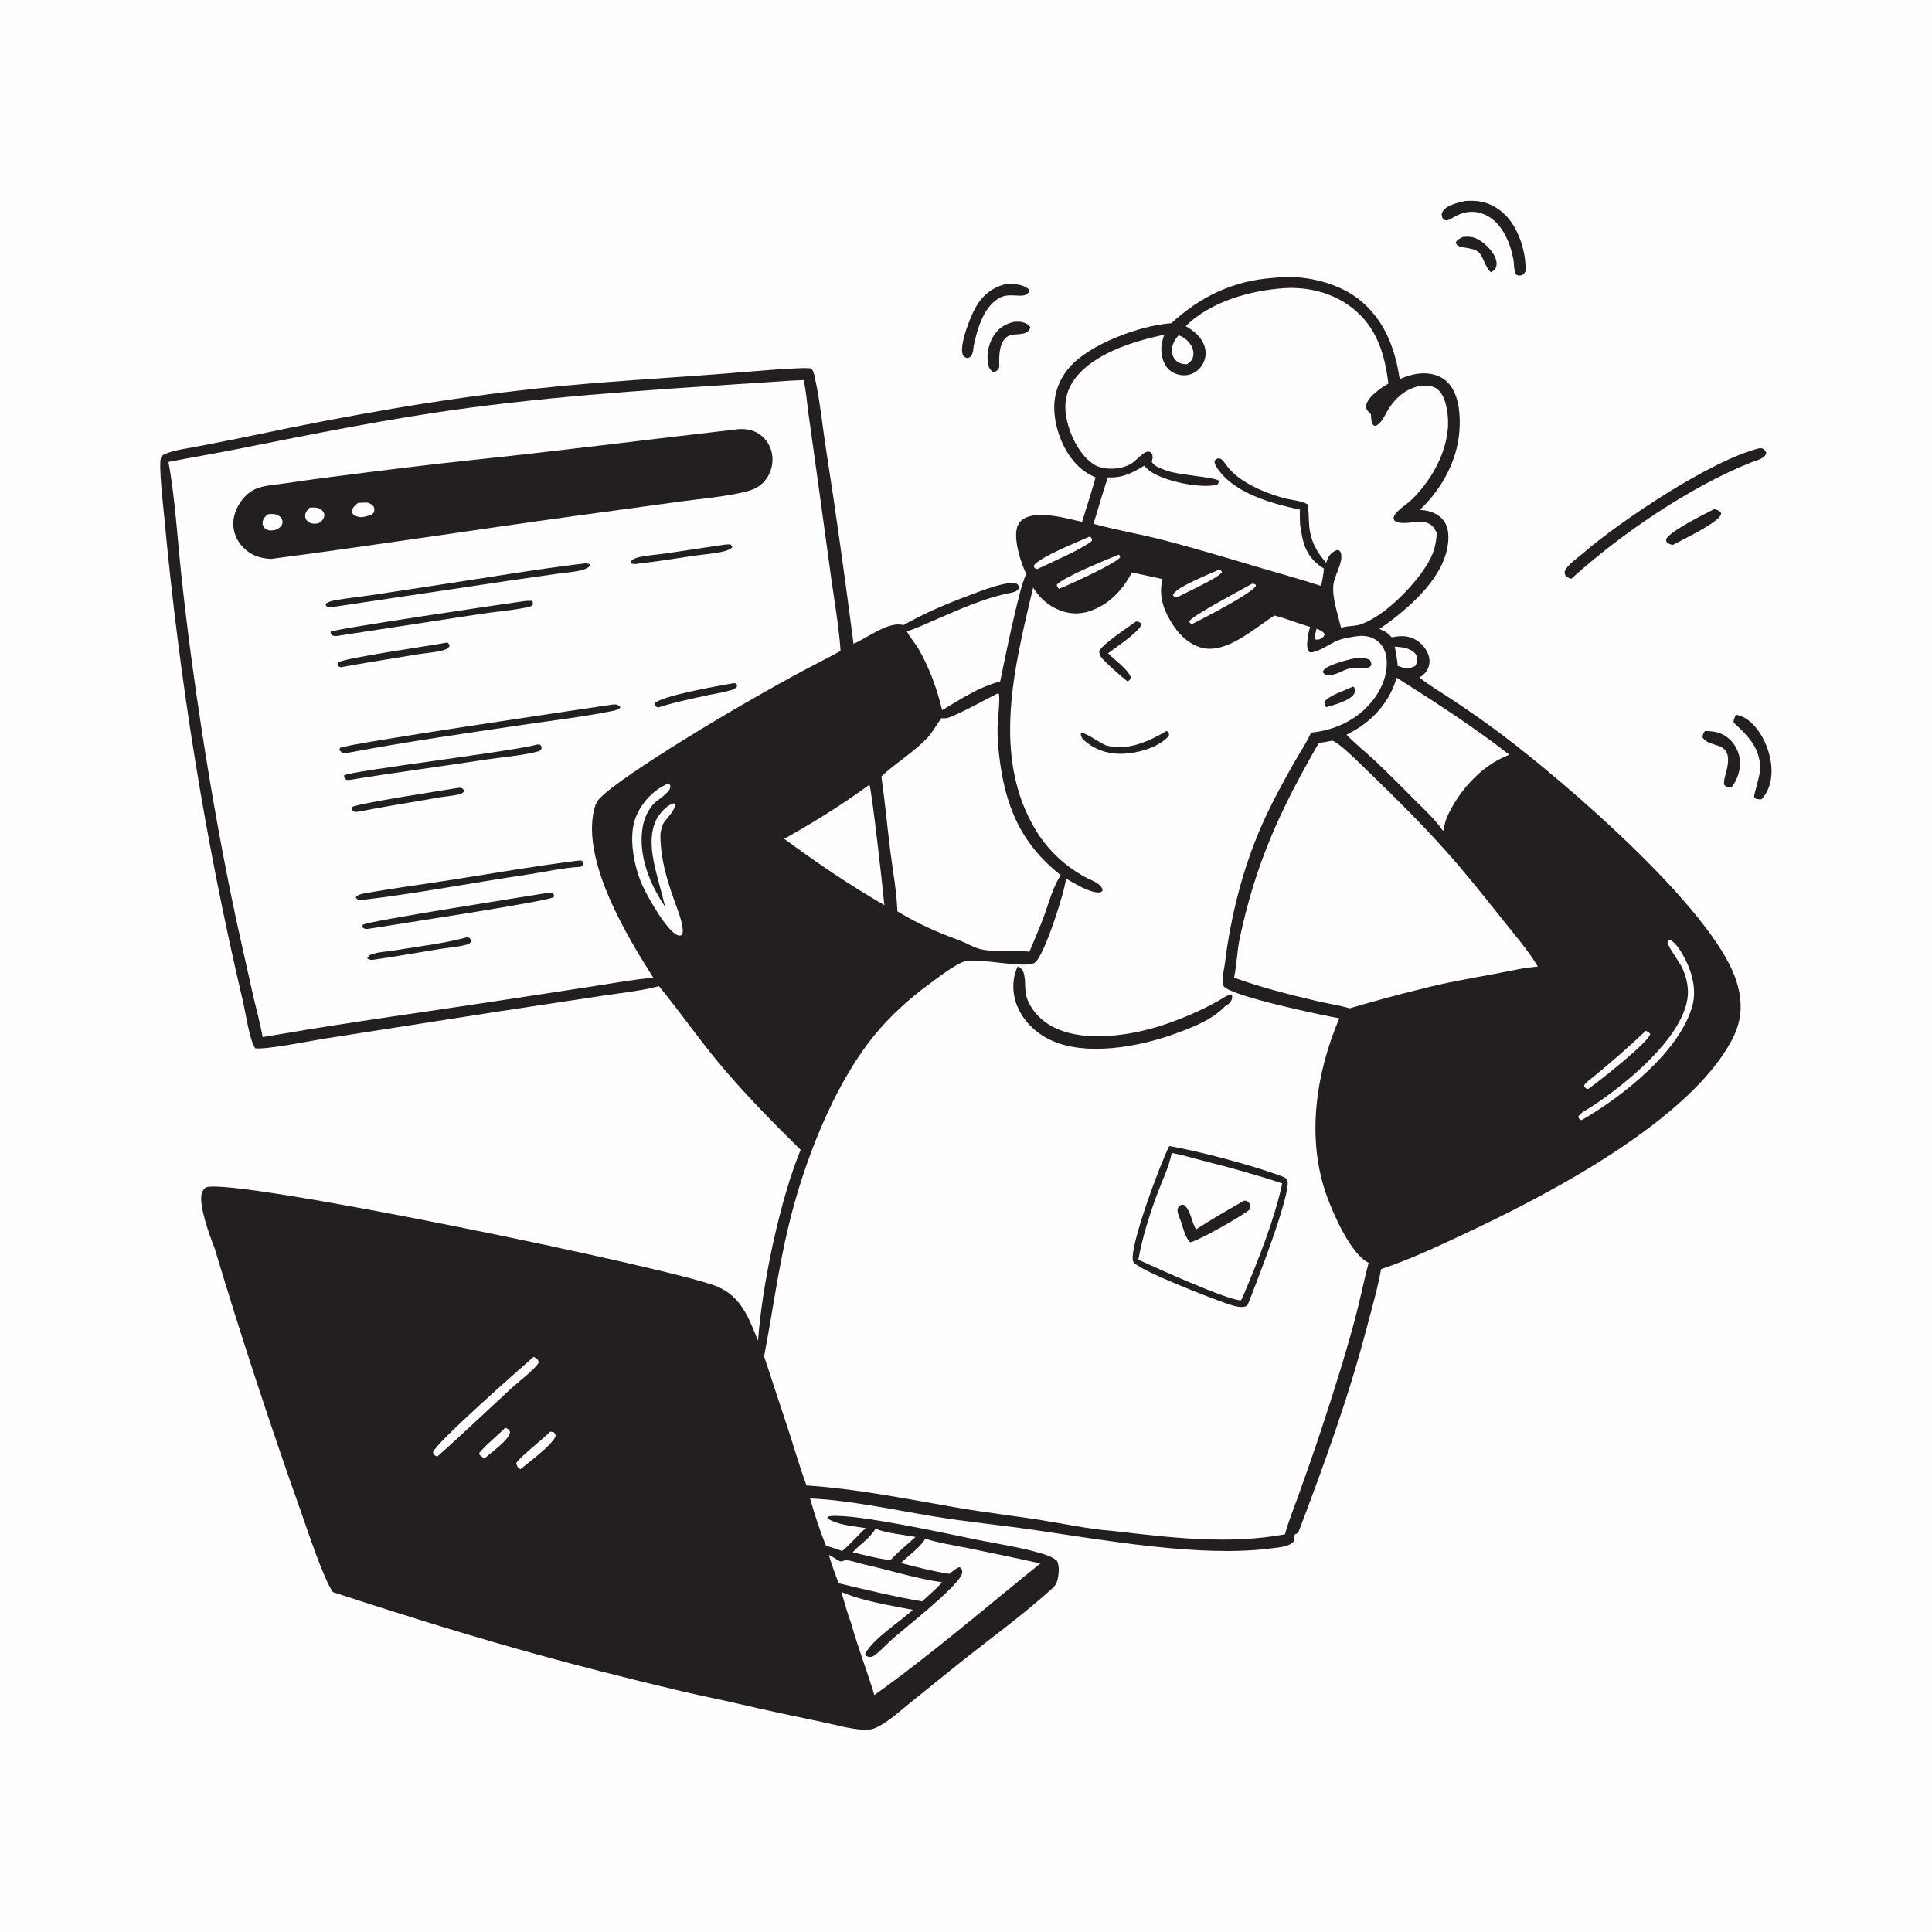 <?xml version="1.0" encoding="utf-8" ?>
<svg xmlns="http://www.w3.org/2000/svg" xmlns:xlink="http://www.w3.org/1999/xlink" width="1024" height="1024">
	<path fill="#FEFEFE" d="M0 0L1024 0L1024 1024L0 1024L0 0Z"/>
	<path fill="#231F20" d="M775.405 125.561C776.824 125.463 778.349 125.39 779.761 125.613C784.115 126.297 788.357 130.176 790.858 133.6C792.39 135.697 793.706 138.533 793.059 141.195C792.652 142.869 791.547 143.471 790.202 144.35C790.086 144.222 789.973 144.092 789.854 143.967C787.45 141.443 786.7 138.255 785.005 135.298C782.645 131.179 777.491 131.89 773.435 130.565C772.326 130.203 771.997 129.604 771.551 128.607C772.341 126.905 773.817 126.364 775.405 125.561Z"/>
	<path fill="#231F20" d="M908.474 269.868C909.852 269.953 910.719 270.582 911.852 271.291C912.183 272.118 912.299 271.973 912.084 272.728C910.883 276.945 891.554 286.154 886.656 288.786C885.295 288.642 884.638 288.238 883.5 287.541C883.213 286.835 882.913 286.551 883.16 285.775C884.392 281.902 904.106 272.074 908.474 269.868Z"/>
	<path fill="#231F20" d="M537.538 170.56C539.11 170.515 540.754 170.399 542.279 170.844C543.946 171.331 545.281 172.067 546.136 173.561C544.168 179.379 536.443 175.324 532.765 179.339C529.329 183.087 529.492 189.809 529.649 194.576C529.482 194.967 529.307 195.432 529.037 195.763C528.074 196.941 527.646 196.974 526.248 197.04C524.83 196.055 524.302 195.329 523.886 193.635C522.646 188.579 523.824 182.552 526.532 178.147C529.092 173.984 532.834 171.596 537.538 170.56Z"/>
	<path fill="#231F20" d="M903.632 387.472C907.906 387.429 911.815 388.059 915.321 390.651C919.175 393.5 921.698 398.081 922.187 402.835C922.703 407.837 920.837 413.432 917.7 417.341C917.267 417.372 916.643 417.436 916.225 417.376C914.926 417.189 914.619 416.807 913.835 415.871C913.476 413.41 914.553 410.751 915.134 408.343C919.195 391.532 906.401 397.399 902.396 390.813C902.418 389.277 902.823 388.712 903.632 387.472Z"/>
	<path fill="#231F20" d="M920.083 378.828C923.458 379.453 925.79 380.788 928.305 383.135C934.707 389.11 938.741 399.344 938.954 408.03C939.095 413.781 937.589 419.488 933.563 423.707C932.554 423.718 931.647 423.552 930.657 423.365C930.347 423.033 929.927 422.777 929.728 422.368C929.384 421.661 933.129 410.327 932.987 406.842C932.545 396.006 926.372 389.867 918.934 383.076C918.549 381.637 919.516 380.133 920.083 378.828Z"/>
	<path fill="#231F20" d="M532.903 150.588C536.672 150.34 541.042 150.528 544.329 152.611C545.304 153.229 545.339 153.392 545.539 154.451C542.763 159.464 535.565 153.989 528.803 158.423C521.042 163.513 517.879 174.744 516.076 183.336C515.919 184.817 515.788 186.66 515.108 188.012C514.533 189.155 513.924 189.453 512.766 189.822C511.574 189.392 510.808 189.312 510.283 188.018C508.261 183.03 514.411 167.605 517.095 162.918C520.812 156.428 525.736 152.517 532.903 150.588Z"/>
	<path fill="#231F20" d="M776.241 106.571C777.896 106.391 779.54 106.377 781.204 106.447C788.17 106.742 794.135 109.825 798.786 114.939C805.2 121.994 808.996 134.289 808.569 143.747C808.041 144.758 807.695 145.435 806.517 145.858C805.261 146.309 804.608 146 803.511 145.486C802.316 143.443 802.561 139.785 802.101 137.383C801.634 135.085 801.105 132.839 800.356 130.615C798.098 123.908 793.988 116.997 787.351 113.912C782.082 111.464 776.415 111.839 771.403 114.597C770.145 115.289 768.446 116.48 767.059 116.732C765.774 116.964 765.484 116.433 764.583 115.655C764.228 114.494 763.841 113.738 764.391 112.542C766.067 108.896 772.667 107.439 776.241 106.571Z"/>
	<path fill="#231F20" d="M932.505 237.587L933.992 237.629C935.147 238.317 935.556 238.699 936.146 239.911C935.776 243.089 930.847 244.016 928.117 245.102C895.674 258.009 858.661 283.277 832.808 306.771C831.303 306.384 830.76 305.928 829.663 304.901C829.266 303.688 829.031 303.387 829.654 302.177C831.259 299.055 836.097 295.742 838.836 293.375C858.926 276.017 907.076 243.767 932.505 237.587Z"/>
	<path fill="#231F20" d="M675.618 147.221C689.885 145.455 707.584 149.226 719.222 157.881C733.325 168.369 739.383 184.119 741.856 200.892C745.984 199.215 750.173 197.862 754.684 197.872C759.416 197.884 764.129 199.327 767.45 202.824C772.852 208.511 773.825 217.723 773.686 225.213C773.363 242.587 764.923 258.332 752.593 270.239C753.408 270.308 754.223 270.38 755.034 270.49C758.896 271.013 762.956 272.84 765.295 276.068C768.082 279.917 767.987 285.246 767.237 289.725C764.228 307.687 745.353 323.571 731.114 333.38C734.008 334.44 735.534 335.538 737.688 337.8C740.378 337.26 743.054 336.893 745.784 337.403C749.844 338.162 753.329 340.601 755.575 344.047C757.22 346.572 758.127 349.496 757.454 352.495C756.746 355.651 754.993 357.413 752.35 359.111C757.636 363.331 763.764 366.893 769.411 370.64C778.417 376.615 787.325 382.815 795.96 389.317C829.341 414.453 907.473 481.425 920.091 519.28C923.668 530.012 923.63 539.902 918.487 550.092C896.494 593.662 820.418 633.205 777.452 653.362C762.574 660.342 747.62 667.484 731.993 672.645C730.257 682.756 727.267 692.834 724.67 702.757C714.69 740.894 702.009 775.774 688.019 812.53C687.106 812.829 686.567 813.058 685.857 813.712C685.772 814.515 685.714 815.278 685.721 816.088C685.722 816.325 685.73 816.561 685.735 816.797C685.412 817.275 685.42 817.321 684.903 817.755C682.174 820.046 676.45 820.294 672.954 820.746C636.26 825.496 585.402 816.296 548.056 810.897C530.137 808.306 512.114 806.595 494.246 803.614C474.39 800.301 449.917 795.144 430.131 794.237L429.324 794.203C431.793 802.743 434.462 811.091 437.844 819.318C440.75 820.083 443.575 821.069 446.417 822.042C450.764 818.411 454.613 813.77 458.855 809.92C453.005 809 443.28 808.22 438.624 804.734L438.584 803.973C439.171 803.768 439.683 803.589 440.308 803.531C454.011 802.28 502.476 812.989 517.385 816.001C528.756 818.298 540.484 819.966 551.613 823.24C554.802 824.178 557.718 825.126 560.29 827.32C561.709 830.304 561.182 835.401 560.156 838.522C559.517 840.464 557.71 841.908 556.224 843.238C540.791 857.05 523.632 869.383 507.456 882.344L482.921 902.108C477.339 906.61 471.278 912.283 464.824 915.458C462.184 916.757 459.909 916.984 456.993 916.776C449.999 916.275 442.638 914.137 435.756 912.708C420.731 909.588 405.745 906.405 390.805 902.901C381.158 900.638 371.42 898.769 361.776 896.494C332.246 889.527 302.648 882.021 273.458 873.745C240.935 864.524 208.607 854.395 176.487 843.867C171.358 836.732 162.706 810.204 159.271 800.526C142.959 754.565 127.77 708.343 113.763 661.626C111.251 655.343 105.072 638.367 106.948 632.441C107.295 631.344 108.19 629.748 109.289 629.312C123.052 623.85 357.363 672.388 380.046 681.85C392.972 687.242 396.868 698.639 401.783 710.627C403.814 681.747 413.323 636.017 424.36 609.433C409.129 594.409 393.863 578.96 380.227 562.453C369.519 549.49 359.918 535.667 349.263 522.68C339.744 525.226 329.515 526.198 319.764 527.691L264.712 536.019L171.898 550.495C164.819 551.591 141.029 556.498 135.244 555.588C132.109 550.773 130.246 536.996 128.774 530.752C108.876 446.289 95.11 360.724 87.087 274.31C86.585 268.901 83.944 246.419 85.329 242.558C85.798 241.252 87.038 240.811 88.241 240.331C93.102 238.392 98.963 237.76 104.125 236.744C114.061 234.787 124.002 232.909 133.912 230.822C185.079 220.045 233.67 211.401 285.766 205.794C319.21 202.194 352.819 200.502 386.339 197.846C391.699 197.422 427.36 194.187 430.03 195.367C431.307 196.714 431.755 199.478 432.142 201.293C434.741 213.481 435.935 226.158 437.868 238.483C443.224 272.629 447.922 306.925 452.383 341.201C459.558 338.255 471.075 328.998 478.804 331.336C490.25 324.819 502.377 319.73 514.713 315.161C520.089 313.169 534.463 307.35 539.156 309.502C540.027 310.628 540.024 310.608 539.971 312.03C538.799 313.855 535.939 314.167 533.965 314.578C520.914 317.291 507.917 323.268 495.703 328.503C490.752 330.625 485.777 333.068 480.611 334.605C482.342 337.89 485.021 340.804 486.898 344.055C492.729 354.151 496.596 365.11 499.372 376.38C508.944 370.727 519.2 363.858 530.087 361.252C532.834 348.215 535.339 335.289 538.55 322.334C540.063 316.228 541.434 309.997 543.89 304.188C541.041 298.056 537.461 287.085 538.882 280.321C539.356 278.064 540.542 276.218 542.514 274.989C549.957 270.348 565.466 274.724 573.518 276.602C575.94 268.763 578.417 260.97 580.682 253.082C578.001 251.802 575.46 250.449 573.161 248.542C564.904 241.694 559.837 229.738 558.907 219.217C558.097 210.053 560.769 201.772 566.753 194.789C577.425 182.335 604.421 172.509 620.356 171.348L621.082 171.302L620.876 171.231C636.837 156.782 653.851 148.701 675.618 147.221Z"/>
	<path fill="#FEFEFE" d="M697.806 333.188C699.354 333.921 701.138 334.463 702.027 336.013C701.808 337.373 701.573 337.382 700.521 338.309C699.212 338.804 698.648 339.317 697.266 338.873C696.609 337.242 697.456 334.87 697.806 333.188Z"/>
	<path fill="#FEFEFE" d="M267.769 756.745C268.188 756.912 268.968 757.194 269.317 757.456C269.831 757.842 270.292 758.479 270.281 759.134C270.223 762.894 259.662 770.426 256.814 772.966C256.226 772.644 255.685 772.323 255.167 771.893C254.37 771.229 254.068 771.244 253.977 770.154C257.982 765.304 263.349 761.28 267.769 756.745Z"/>
	<path fill="#FEFEFE" d="M646.184 301.884C647.159 302.187 647.102 302.374 647.683 303.16C646.182 306.241 627.988 314.292 623.84 316.641C622.658 316.338 622.485 316.473 621.644 315.513C621.714 315.309 621.746 315.089 621.853 314.902C624.156 310.897 641.219 304.177 646.184 301.884Z"/>
	<path fill="#FEFEFE" d="M739.217 342.729C741.399 342.921 743.769 343.008 745.845 343.741C747.816 344.436 750.13 345.642 750.848 347.758C751.473 349.6 751.032 351.38 750.121 353.003C746.177 354.805 744.761 354.263 740.827 352.954C740.515 349.461 739.969 346.153 739.217 342.729Z"/>
	<path fill="#FEFEFE" d="M291.687 758.764L293.541 759.149C294.358 760.131 294.441 760.117 294.444 761.377C292.151 766.281 280.473 774.888 275.903 778.669C275.687 778.576 275.452 778.519 275.256 778.392C274.201 777.707 273.855 776.524 273.654 775.386C276.08 771.734 287.698 762.859 291.687 758.764Z"/>
	<path fill="#FEFEFE" d="M592.897 293.967L593.653 294.579L593.632 295.502C590.399 299.147 566.92 309.818 561.285 312.109C560.608 311.364 560.305 310.955 560.084 309.967C563.731 305.726 586.659 296.594 592.897 293.967Z"/>
	<path fill="#FEFEFE" d="M577.32 284.457L578.067 284.646C578.749 285.605 578.839 285.372 578.699 286.643C574.145 290.808 556.352 298.405 549.689 301.647C548.673 301.329 548.609 301.308 547.968 300.462L548.229 299.318C552.698 294.511 570.747 287.48 577.32 284.457Z"/>
	<path fill="#FEFEFE" d="M663.705 309.344C664.299 309.329 664.831 309.548 665.398 309.711L665.7 310.512C662.636 315.046 638.384 327.4 632.185 330.582L631.377 330.744L630.448 329.776L630.272 330.078C630.338 329.786 630.363 329.483 630.468 329.203C631.489 326.492 659.099 311.972 663.705 309.344Z"/>
	<path fill="#FEFEFE" d="M624.714 177.688C627.048 178.615 628.809 179.723 630.366 181.734C631.899 183.714 632.889 186.147 632.425 188.679C632.023 190.878 630.887 191.864 629.108 193.076C627.137 193.041 625.324 192.772 623.748 191.499C622.209 190.255 621.355 188.531 621.191 186.57C620.893 183.02 622.445 180.261 624.714 177.688Z"/>
	<path fill="#FEFEFE" d="M872.27 546.35C873.374 546.799 873.913 547.113 874.682 548.029C873.644 552.587 847.265 573.265 841.8 577.181C841.774 577.184 841.747 577.196 841.72 577.191C840.522 576.977 840.455 576.809 839.675 575.898C839.739 575.557 839.685 575.172 839.865 574.877C840.653 573.585 843.164 571.88 844.348 570.904C854.004 562.946 863.2 554.974 872.27 546.35Z"/>
	<path fill="#FEFEFE" d="M464.01 810.244C470.246 812.807 478.57 813.301 485.243 814.63C480.919 818.642 476.386 822.148 472.34 826.48C470.455 827.549 454.928 823.415 451.952 822.73C455.978 818.22 460.842 815.648 464.01 810.244Z"/>
	<path fill="#FEFEFE" d="M282.787 719.175C283.202 719.355 283.761 719.576 284.118 719.84C285.227 720.66 285.354 721.04 285.505 722.302C283.482 725.768 274.501 732.596 271.025 735.811C257.992 747.864 245.106 760.102 231.884 771.948C231.65 771.89 231.401 771.876 231.183 771.775C230.045 771.246 229.82 770.811 229.494 769.715C231.228 764.44 275.808 725.334 282.787 719.175Z"/>
	<path fill="#FEFEFE" d="M884.117 498.282L885.952 498.54C888.085 500.176 889.707 502.34 891.098 504.623C896.017 512.695 899.582 523.288 897.1 532.693C890.656 557.111 859.555 581.525 838.197 593.723C837.115 593.173 837.05 593.068 836.449 592.006C837.264 589.929 841.751 587.751 843.744 586.44C861.406 574.82 890.761 551.093 894.33 529.658C895.251 524.121 894.099 518.658 891.887 513.58C890.357 510.066 884.327 502.16 883.82 499.724C883.72 499.243 884.018 498.763 884.117 498.282Z"/>
	<path fill="#FEFEFE" d="M439.334 824.18C441.409 824.903 443.902 827.239 445.748 827.592C446.35 827.707 447.57 826.881 448.237 826.913C451.302 827.057 455.391 828.6 458.475 829.294C472.043 832.35 485.633 836.714 499.38 838.66C498.003 840.111 496.559 841.504 495.143 842.917L488.743 848.749C473.874 846.234 459.208 842.652 444.544 839.167C442.641 834.21 440.732 829.311 439.334 824.18Z"/>
	<path fill="#FEFEFE" d="M354.036 415.332L355.073 415.918C356.774 419.346 348.507 423.701 346.344 426.167C343.412 429.508 341.524 433.537 340.717 437.901C337.971 452.763 344.252 468.517 352.517 480.56C350.638 472.614 348.148 464.768 346.519 456.769C344.913 448.879 344.339 439.235 349.161 432.319C350.911 429.81 354.106 426.378 357.197 425.762L357.729 426.268C357.835 430.187 352.931 433.646 351.296 437.038C350.584 438.515 350.336 440.4 350.037 442.005C349.919 454.232 353.195 465.46 357.239 476.887C358.971 481.783 361.368 487.31 361.841 492.508C361.97 493.919 361.951 494.594 361.085 495.712C360.227 495.854 360.014 496 359.162 495.67C353.376 493.43 343.322 475.494 340.549 469.405C336.09 459.613 332.871 443.532 336.955 433.209C340.044 425.399 346.313 418.648 354.036 415.332Z"/>
	<path fill="#FEFEFE" d="M460.795 415.945C461.922 417.519 468.203 473.333 468.722 479.755C459.35 474.334 450.218 468.594 441.2 462.602C432.558 456.772 424.042 450.794 415.662 444.592C431.472 435.756 446.142 426.614 460.795 415.945Z"/>
	<path fill="#FEFEFE" d="M490.388 815.563C497.643 817.824 505.621 819.027 513.087 820.547C525.867 823.149 538.668 825.815 551.392 828.677C522.664 851.774 493.285 877.177 463.42 898.406C459.621 885.732 454.77 873.422 451.217 860.656C449.157 855.203 447.597 849.376 445.956 843.779C457.705 848.749 471.311 850.774 483.789 853.255C476.71 859.881 463.089 868.218 458.567 876.452C458.791 877.255 458.617 877.311 459.175 877.685C459.993 878.233 461.354 878.393 462.287 878.055C464.598 877.217 470.613 870.778 472.86 868.816C480.651 862.013 506.047 842.249 509.614 834.738C510.128 833.654 510.15 832.863 509.733 831.748C509.412 830.888 509.246 831.002 508.496 830.633C506.574 831.179 504.823 832.921 503.263 834.15C494.507 832.865 486.099 830.666 477.551 828.424C481.521 824.377 487.593 820.433 490.388 815.563Z"/>
	<path fill="#FEFEFE" d="M740.227 359.17C760.662 372.147 780.899 385.131 800.02 400.05C799.59 400.209 799.16 400.369 798.734 400.541C784.68 406.221 772.802 419.734 766.823 433.376C765.93 435.669 765.445 438.096 764.878 440.487C760.868 434.59 755.46 429.592 750.431 424.575C743.351 417.512 736.342 410.304 729.041 403.468C723.978 398.727 718.533 394.415 713.69 389.44C714.985 388.753 716.275 388.059 717.55 387.337C728.326 381.237 736.923 371.16 740.227 359.17Z"/>
	<path fill="#FEFEFE" d="M528.895 367.467L529.423 367.856C530.121 370.654 528.769 381.837 528.718 385.852C528.656 390.64 528.99 395.385 529.537 400.141C532.615 426.911 540.747 446.868 562.217 463.892C557.971 470.173 555.833 478.854 553.18 485.964C550.856 492.191 548.204 498.309 545.61 504.427C537.668 503.409 526.166 504.944 519.153 502.919C515.27 501.799 511.39 499.429 507.507 498.015C496.733 494.2 485.326 489.009 475.611 482.992C475.285 472.51 473.199 461.607 471.89 451.174C470.234 437.979 469.05 424.697 467.148 411.539C474.923 404.125 484.706 398.548 491.971 390.549C494.677 387.569 496.476 383.8 498.994 380.643C500.085 380.705 501.31 380.806 502.366 380.481C507.961 378.758 522.59 370.597 528.895 367.467Z"/>
	<path fill="#FEFEFE" d="M705.838 392.616L706.218 392.584C710.157 393.932 720.402 404.309 723.721 407.509C738.233 421.498 752.595 435.669 766.037 450.701C776.538 462.444 786.337 474.718 796.107 487.064C802.546 495.201 809.787 503.394 815.092 512.301C807.312 512.902 799.554 514.804 791.881 516.225C778.931 518.624 765.859 520.831 753.126 524.222C740.423 527.25 727.883 530.773 715.348 534.421C709.57 532.758 703.43 531.857 697.555 530.481C682.742 527.014 668.422 523.328 654.077 518.203C655.565 511.181 655.657 503.909 657.171 496.866C665.822 456.615 678.759 428.982 699.054 393.665C701.348 393.56 703.588 393.048 705.838 392.616Z"/>
	<path fill="#FEFEFE" d="M680.684 152.732C693.412 151.94 706.482 155.224 716.619 163.128C729.658 173.295 734.004 187.669 735.858 203.344C734.101 204.337 732.398 205.354 730.81 206.607C728.281 208.601 724.019 212.081 724.067 215.59C724.092 217.419 725.444 218.329 726.597 219.561C726.704 221.258 726.753 223.887 727.849 225.257C728.309 225.833 728.805 225.61 729.47 225.61C732.366 223.82 733.6 220.966 735.186 218.097C738.488 212.124 744.086 206.724 750.856 204.968C753.873 204.186 758.565 204.054 761.267 205.842C765.072 208.359 766.365 213.689 767.04 217.943C769.769 235.131 760.16 253.128 748.225 264.817C745.804 267.188 740.526 270.358 739.058 273.215C738.385 274.524 738.611 274.756 739.127 276.023C742.774 278.72 750.871 275.702 755.584 276.905C758.623 277.681 759.706 279.038 761.177 281.721L761.506 282.334C761.301 287.798 760.094 292.648 757.424 297.442C750.847 309.254 734.074 326.631 721.081 330.963C718.061 331.97 714.544 331.631 711.356 332.587C711.156 332.647 710.957 332.712 710.758 332.775C709.223 325.846 706.141 317.616 706.668 310.481C707.057 305.208 711.79 298.565 710.83 293.673C710.599 292.493 710.246 292.009 709.233 291.443C708.749 291.508 708.577 291.503 708.076 291.735C704.921 293.195 703.894 295.165 702.901 298.307C697.086 291.59 694.204 285.666 693.766 276.692C693.613 273.553 693.66 270.352 692.985 267.273C690.087 265.441 684.19 264.971 680.728 264.047C672.954 261.971 665.227 258.889 658.484 254.458C655.734 252.651 653.186 250.483 651.068 247.958C650.13 246.84 648.225 243.728 646.938 243.164C646.485 242.965 645.959 243.024 645.469 242.954C644.175 243.536 644.2 243.441 643.67 244.747C643.845 245.613 644.033 246.297 644.493 247.063C653.033 261.268 674 266.896 689.027 270.135C688.836 272.679 688.99 275.251 689.055 277.799C689.38 280.181 689.756 282.574 690.264 284.925C691.895 292.476 695.254 297.244 701.707 301.395C701.495 304.471 700.794 307.531 700.236 310.561C688.969 306.875 677.539 303.794 666.184 300.41C649.211 295.353 632.494 290.307 615.314 285.921C603.473 282.897 591.321 280.884 579.569 277.617C582.18 269.487 584.344 261.119 587.185 253.081C587.402 253.063 587.618 253.016 587.834 253.027C594.858 253.377 600.586 250.478 606.415 246.841C607.626 248.127 608.837 249.333 610.345 250.273C618.261 255.209 636.136 259.07 645.14 256.918C645.918 255.955 645.943 255.955 645.949 254.721C643.085 252.737 624.387 251.826 617.932 249.307C615.483 248.352 611.566 247.232 610.445 244.674C610.614 243.978 610.879 243.155 610.901 242.443C610.942 241.078 610.668 240.761 609.899 239.717C608.747 239.309 608.348 239.092 607.166 239.748C602.197 242.505 601.933 245.884 594.624 247.74C590.303 248.837 584.102 248.759 580.154 246.383C572.615 241.847 567.475 231.405 565.555 223.101C563.878 215.847 564.401 208.917 568.508 202.513C577.987 187.732 600.699 180.845 617.069 177.415C615.968 180.624 615.264 183.277 615.606 186.731C615.975 190.463 617.289 194.293 620.403 196.608C622.876 198.447 626.255 199.264 629.297 198.805C632.378 198.339 635.12 196.451 636.875 193.904C638.794 191.119 639.495 187.796 638.688 184.498C637.332 178.955 633.095 175.605 628.437 172.854L628.613 172.684C641.781 159.794 662.782 153.921 680.684 152.732Z"/>
	<path fill="#FEFEFE" d="M419.847 201.713L425.923 201.432C427.29 207.329 427.725 213.737 428.573 219.755L434.012 258.744L440.591 306.739C442.394 319.438 444.624 332.194 445.525 344.992C437.37 349.506 428.975 353.611 420.8 358.101C398.638 370.273 376.668 383.065 355.296 396.571C347.219 401.675 322.752 417.243 317.315 423.761C315.783 425.596 315.209 427.612 314.708 429.917C308.785 457.2 332.173 496.084 346.314 518.256C336.293 518.988 326.056 520.939 316.11 522.462L267.966 529.84C227.953 535.987 187.786 541.383 147.878 548.213L139.244 549.665C137.907 542.432 135.929 535.294 134.266 528.126L125.627 489.456C118.4 455.844 112.277 421.618 107.03 387.64C102.773 360.071 99.062 332.335 96.093 304.595C93.975 284.8 92.813 264.398 89.312 244.821C101.071 242.534 112.89 240.558 124.645 238.228C165.875 230.057 206.269 221.795 247.997 216.24C304.972 208.655 362.523 205.556 419.847 201.713Z"/>
	<path fill="#231F20" d="M388.489 362.152L389.473 362.056C390.174 362.4 390.265 362.598 390.688 363.226L390.509 364.062C389.484 365.128 388.447 365.475 387.07 365.904C383.309 367.077 379.129 367.608 375.265 368.439C366.355 370.355 357.47 372.232 348.775 374.991C348.047 374.747 347.527 374.239 346.923 373.776L346.955 372.874C350.264 368.741 381.588 363.406 388.489 362.152Z"/>
	<path fill="#231F20" d="M247.637 496.76L248.877 497.145C249.55 498.099 249.664 498.129 249.605 499.278C248.842 500.229 248.003 500.518 246.856 500.814C242.263 501.998 236.988 502.338 232.256 503.127C220.522 505.085 208.792 507.116 197.017 508.81C196.338 508.744 195.532 508.401 194.866 508.207L194.709 507.735C195.344 506.917 195.745 506.237 196.767 505.872C200.698 504.468 205.249 504.377 209.374 503.687C221.941 501.588 235.36 500.112 247.637 496.76Z"/>
	<path fill="#231F20" d="M383.939 288.685C385.075 288.513 386.134 288.533 387.278 288.542L388.169 289.966C388.141 290.018 388.127 290.079 388.086 290.121C387.11 291.121 385.344 291.788 384.016 292.135C378.903 293.469 373.18 293.773 367.93 294.544C358.013 296.001 348.084 297.672 338.118 298.748C336.978 299.053 335.712 299.05 334.623 298.601C334.417 297.814 334.211 297.851 334.632 297.29C335.594 296.007 337.874 295.502 339.369 295.167C343.603 294.22 348.187 294.017 352.502 293.381L383.939 288.685Z"/>
	<path fill="#231F20" d="M242.35 417.662C242.987 417.532 243.842 417.598 244.499 417.587C245.556 418.282 245.657 418.196 245.949 419.406C245.874 419.522 245.816 419.65 245.726 419.754C245.087 420.492 243.975 420.891 243.039 421.104C239.36 421.941 235.433 422.164 231.71 422.839C217.852 425.35 203.901 427.409 190.091 430.183C189.661 430.247 188.921 430.381 188.503 430.336C187.284 430.206 186.963 429.65 186.29 428.768L186.622 427.77C189.233 425.834 235.297 418.869 242.35 417.662Z"/>
	<path fill="#231F20" d="M236.435 340.634L237.387 340.668L238.377 341.975C238.265 342.23 238.179 342.499 238.042 342.742C237.408 343.869 235.759 344.437 234.583 344.742C230.354 345.842 225.46 346.118 221.103 346.855C207.578 349.143 194.005 351.159 180.522 353.685C179.464 353.301 179.461 353.203 178.839 352.248L179.141 351.154C181.676 348.798 229.228 342.132 236.435 340.634Z"/>
	<path fill="#231F20" d="M290.842 473.16C291.783 472.998 292.057 473.013 292.946 473.205C293.639 474.281 293.727 474.225 293.504 475.468C291.702 477.582 204.413 490.76 195.119 492.328C193.787 492.462 193.217 492.334 192.197 491.584L192.136 490.221C194.992 488.094 278.95 475.173 290.842 473.16Z"/>
	<path fill="#231F20" d="M284.678 394.624C285.101 394.551 285.759 394.645 286.195 394.665C287.082 395.711 287.082 395.609 286.986 396.971C286.318 397.852 285.704 398.148 284.635 398.418C275.974 400.603 266.321 401.245 257.453 402.607C233.359 406.309 209.16 409.454 185.112 413.418L183.502 413.343C182.601 412.352 182.489 412.316 182.363 410.999C184.461 408.726 270.96 398.44 284.678 394.624Z"/>
	<path fill="#231F20" d="M277.271 318.684C278.745 318.385 280.257 318.458 281.753 318.452L282.458 319.24L282.317 320.657C281.337 321.682 279.682 321.838 278.332 322.099C270.225 323.661 261.829 324.273 253.656 325.559L180.157 336.827C178.846 337.079 177.862 337.306 176.536 336.934C175.625 336.07 175.253 336.132 175.212 334.82C176.921 333.371 269.155 319.784 277.271 318.684Z"/>
	<path fill="#231F20" d="M306.077 456.202C307.004 456.034 307.641 456.067 308.567 456.23C309.078 457.358 308.976 457.547 308.762 458.787L307.75 459.443C299.174 459.792 287.919 462.326 279.121 463.62C250.134 467.884 221.175 473.546 192.093 476.981C191.577 477.055 191.314 477.12 190.758 477.053C189.804 476.937 189 476.489 188.528 475.685C188.675 475.495 188.808 475.294 188.968 475.116C189.814 474.175 192.021 473.728 193.23 473.509C208.818 470.688 224.65 468.667 240.31 466.193C262.192 462.736 284.091 458.939 306.077 456.202Z"/>
	<path fill="#231F20" d="M309.085 298.705C310.59 298.515 311.268 298.532 312.732 299.104L312.055 300.57C310.416 301.6 308.707 302.16 306.817 302.54C302.955 303.318 298.912 303.597 295.006 304.14L268.714 307.92L177.278 321.577L174.194 321.85C173.076 321.352 173.116 321.613 172.58 320.397L172.967 319.769C174.46 318.794 176.064 318.426 177.801 318.115C183.887 317.023 190.1 316.424 196.22 315.522L233.506 309.843C258.621 306.058 283.88 301.753 309.085 298.705Z"/>
	<path fill="#231F20" d="M322.961 373.679C323.655 373.572 324.35 373.464 325.049 373.392C326.633 373.229 327.444 373.484 328.665 374.472L328.653 375.215C327.357 376.333 325.634 376.626 323.994 376.952C308.706 379.988 292.827 381.859 277.39 384.135C246.64 388.668 215.668 393.11 185.132 398.868C184.241 398.973 183.016 399.239 182.14 399.108C180.913 398.923 180.605 398.334 179.904 397.442L180.156 396.41C183.488 394.219 307.917 375.931 322.961 373.679Z"/>
	<path fill="#231F20" d="M389.534 227.695C394.03 226.953 398.899 227.561 402.685 230.227C406.189 232.693 408.541 236.623 409.237 240.835C410.008 245.493 408.718 250.454 405.873 254.211C403.128 257.836 399.568 259.527 395.252 260.59C384.316 263.284 372.305 264.247 361.135 265.746L304.245 273.531C250.698 280.9 197.272 289.231 143.677 296.226C139.326 295.986 135.393 295.126 131.762 292.573C127.489 289.569 124.486 285.092 123.79 279.873C123.057 274.377 125.099 268.992 128.492 264.721C131.116 261.418 134.256 259.229 138.336 258.162C142.169 257.16 146.3 256.873 150.225 256.299C159.075 255.006 167.921 253.762 176.794 252.631C200.853 249.565 224.865 246.48 248.99 243.958C295.871 239.057 342.693 233.035 389.534 227.695Z"/>
	<path fill="#FEFEFE" d="M164.099 269.057C164.884 269.014 165.669 268.972 166.456 268.97C168.124 268.968 170.017 269.516 171.091 270.908C171.83 271.866 172.087 272.758 171.784 273.962C171.372 275.601 170.095 276.475 168.787 277.371C167.066 277.579 165.118 277.808 163.619 276.725C162.565 275.962 161.837 275.07 161.749 273.721C161.617 271.677 162.802 270.414 164.099 269.057Z"/>
	<path fill="#FEFEFE" d="M141.954 272.573C143.022 272.46 144.129 272.365 145.204 272.455C146.494 272.563 148.534 273.546 149.214 274.769C149.827 275.873 149.938 276.762 149.491 277.954C148.951 279.397 147.541 280.076 146.286 280.779C145.37 280.943 144.411 281.138 143.479 281.156C142.297 281.178 140.822 280.577 140.062 279.671C139.301 278.762 139.122 277.931 139.203 276.789C139.339 274.883 140.614 273.746 141.954 272.573Z"/>
	<path fill="#FEFEFE" d="M189.734 266.545L192.018 266.454C192.736 266.421 193.456 266.361 194.175 266.389C195.928 266.459 197.004 267.355 198.132 268.59C198.491 269.983 198.501 270.257 198.135 271.646C197.078 272.674 196.86 272.998 195.448 273.327C192.109 274.191 190.519 274.678 187.347 272.819C186.911 272.139 186.521 271.844 186.581 270.99C186.723 268.982 188.302 267.741 189.734 266.545Z"/>
	<path fill="#FEFEFE" d="M599.914 303.451C605.35 304.51 610.755 305.76 616.166 306.945C614.092 315.119 616.284 322.1 620.417 329.199C624.078 335.487 629.933 341.642 637.212 343.391C650.345 346.547 665.073 332.785 675.508 326.228C681.862 327.86 688.03 330.465 694.378 332.26C693.829 334.045 693.409 335.896 693.192 337.751C692.884 340.382 692.233 343.388 693.983 345.581C697.366 346.759 705.707 340.638 709.359 339.317C712.5 338.18 716.195 337.605 719.511 337.175C723.481 336.66 727.208 337.368 730.364 339.96C733.158 342.256 734.571 345.685 734.913 349.223C735.715 357.532 732.185 365.642 727.001 371.955C718.887 381.837 707.358 387.035 694.87 388.309C692.464 393.792 688.812 399.087 685.841 404.33C679.763 415.055 673.891 425.816 668.906 437.101C658.688 460.229 652.291 485.665 649.213 510.709C648.724 514.684 647.148 518.953 648.652 522.838C653.778 528.345 701.153 538.16 709.86 539.722C697.393 569.058 692.213 603.545 703.306 634.108C706.751 643.599 716.026 664.867 725.39 669.283C722.776 679.309 720.752 689.478 718.069 699.499C712.856 718.968 706.637 738.504 700.329 757.651C696.355 769.714 692.092 781.67 687.829 793.633C685.534 800.076 682.808 806.609 681.069 813.209C651.105 818.772 619.973 814.905 589.95 811.438C577.249 810.497 564.361 807.674 551.752 805.684C536.939 803.347 522.038 801.622 507.254 799.08C480.581 794.496 454.55 789.088 427.447 787.332C424.149 778.355 421.503 769.137 418.546 760.042L404.986 718.906C409.388 696.038 412.364 673.262 417.798 650.41C425.811 616.707 441.421 575.793 463.445 548.697C471.636 538.619 482.065 529.202 492.546 521.524C497.042 518.231 506.871 510.593 511.662 509.45C519.069 507.683 543.733 513.517 548.439 510.246C553.496 506.731 564.106 473.35 565.036 465.717C569.495 468.113 577.366 473.258 582.499 473.017C583.584 472.966 583.716 472.75 584.418 472.011C584.221 468.686 579.227 466.929 576.586 465.597C565.617 460.066 555.98 451.316 549.475 440.824C525.061 401.45 537.748 353.153 547.574 311.386C550.283 315.87 554.007 319.538 558.615 322.051C564.294 325.148 570.693 326.032 576.903 324.112C587.466 320.847 594.863 312.963 599.914 303.451Z"/>
	<path fill="#231F20" d="M717.053 363.917L717.739 364.234C718.187 365.413 718.416 366.202 717.87 367.414C716.129 371.28 706.652 373.762 702.939 374.823C702.393 373.795 701.826 373.067 702.029 371.865C704.952 368.263 712.84 366.069 717.053 363.917Z"/>
	<path fill="#231F20" d="M719.742 348.647C721.866 348.664 724.055 348.744 725.945 349.783C726.792 350.988 726.801 351.113 726.821 352.591C724.73 355.6 719.517 353.629 716.12 354.145C713.724 354.508 711.161 355.871 708.938 356.833C707.182 357.415 705.381 358.145 703.5 357.86C702.304 357.679 701.725 357.177 701.115 356.208C701.19 355.98 701.229 355.736 701.34 355.523C703.01 352.349 715.903 349.155 719.742 348.647Z"/>
	<path fill="#231F20" d="M618.241 387.444C619.02 387.822 619.106 388.013 619.572 388.71C619.556 389.669 619.753 389.791 619.058 390.535C613.641 396.33 602.691 399.296 595.016 399.511C586.862 399.74 579.709 397.267 573.784 391.6C573.219 390.528 572.69 389.845 572.905 388.595C575.007 387.687 583.609 394.41 586.731 395.224C597.681 398.081 609.072 392.942 618.241 387.444Z"/>
	<path fill="#231F20" d="M602.121 329.393C603.403 329.487 603.589 329.511 604.624 330.258L604.768 331.468C602.736 335.694 591.454 343.053 587.311 346.226C590.87 350.054 597.233 354.1 599.321 358.801C599.054 360.276 598.856 360.262 597.691 361.246C593.584 357.938 589.523 354.356 585.772 350.647C584.124 349.018 582.636 347.64 582.611 345.204C584.006 341.5 598.387 332.178 602.121 329.393Z"/>
	<path fill="#231F20" d="M539.412 512.2C540.642 512.759 541.938 513.788 542.382 515.116C544.421 521.214 541.823 525.503 545.991 532.794C559.026 555.6 595.978 550.136 616.655 543.216C626.632 539.877 636.647 535.581 645.819 530.422C647.674 529.378 650.93 526.829 652.868 527.356C653.03 527.793 653.084 527.843 653.083 528.384C653.08 530.155 651.955 531.39 650.741 532.505C649.927 532.919 649.347 533.273 648.695 533.928C641.701 540.961 631.325 544.807 622.139 548.118C603.46 554.851 575.447 560.044 556.767 551.208C548.52 547.307 541.67 540.494 538.596 531.797C536.398 525.577 536.516 518.198 539.412 512.2Z"/>
	<path fill="#231F20" d="M619.749 607.424C635.391 610.104 662.378 617.296 677.36 622.702C678.666 623.173 681.89 624.184 682.334 625.512C684.599 632.286 665.354 681.476 661.321 691.562L660.403 692.383C657.158 693.395 653.239 691.921 650.12 690.888C643.494 688.695 602.127 672.864 600.573 668.604C598.061 661.713 615.557 615.23 619.749 607.424Z"/>
	<path fill="#FEFEFE" d="M621.037 611.07C626.536 612.059 632.064 613.784 637.487 615.158C651.652 618.75 665.75 622.621 679.618 627.242C675.489 646.502 666.634 668.55 658.93 686.836C658.59 687.814 658.307 688.417 657.619 689.195C650.452 689.118 612.302 671.745 603.33 667.683C605.489 655.842 609.202 643.959 613.406 632.695C616.01 625.717 619.649 618.379 621.037 611.07Z"/>
	<path fill="#231F20" d="M659.254 636.418C659.469 636.4 659.685 636.345 659.9 636.365C660.974 636.467 661.827 637.128 662.328 638.08C662.987 639.332 662.66 640.002 662.21 641.187C657.732 644.872 636.361 656.952 630.959 658.459C628.469 656.855 626.82 650.003 625.808 647.12C625.254 645.612 624.5 643.95 624.187 642.381C623.92 641.046 624.224 640.401 624.884 639.271C626.063 638.565 626.111 638.418 627.452 638.597C630.977 641.072 631.552 647.474 633.681 651.201C633.761 651.34 633.845 651.477 633.927 651.614C642.15 646.219 650.763 641.378 659.254 636.418Z"/>
</svg>
